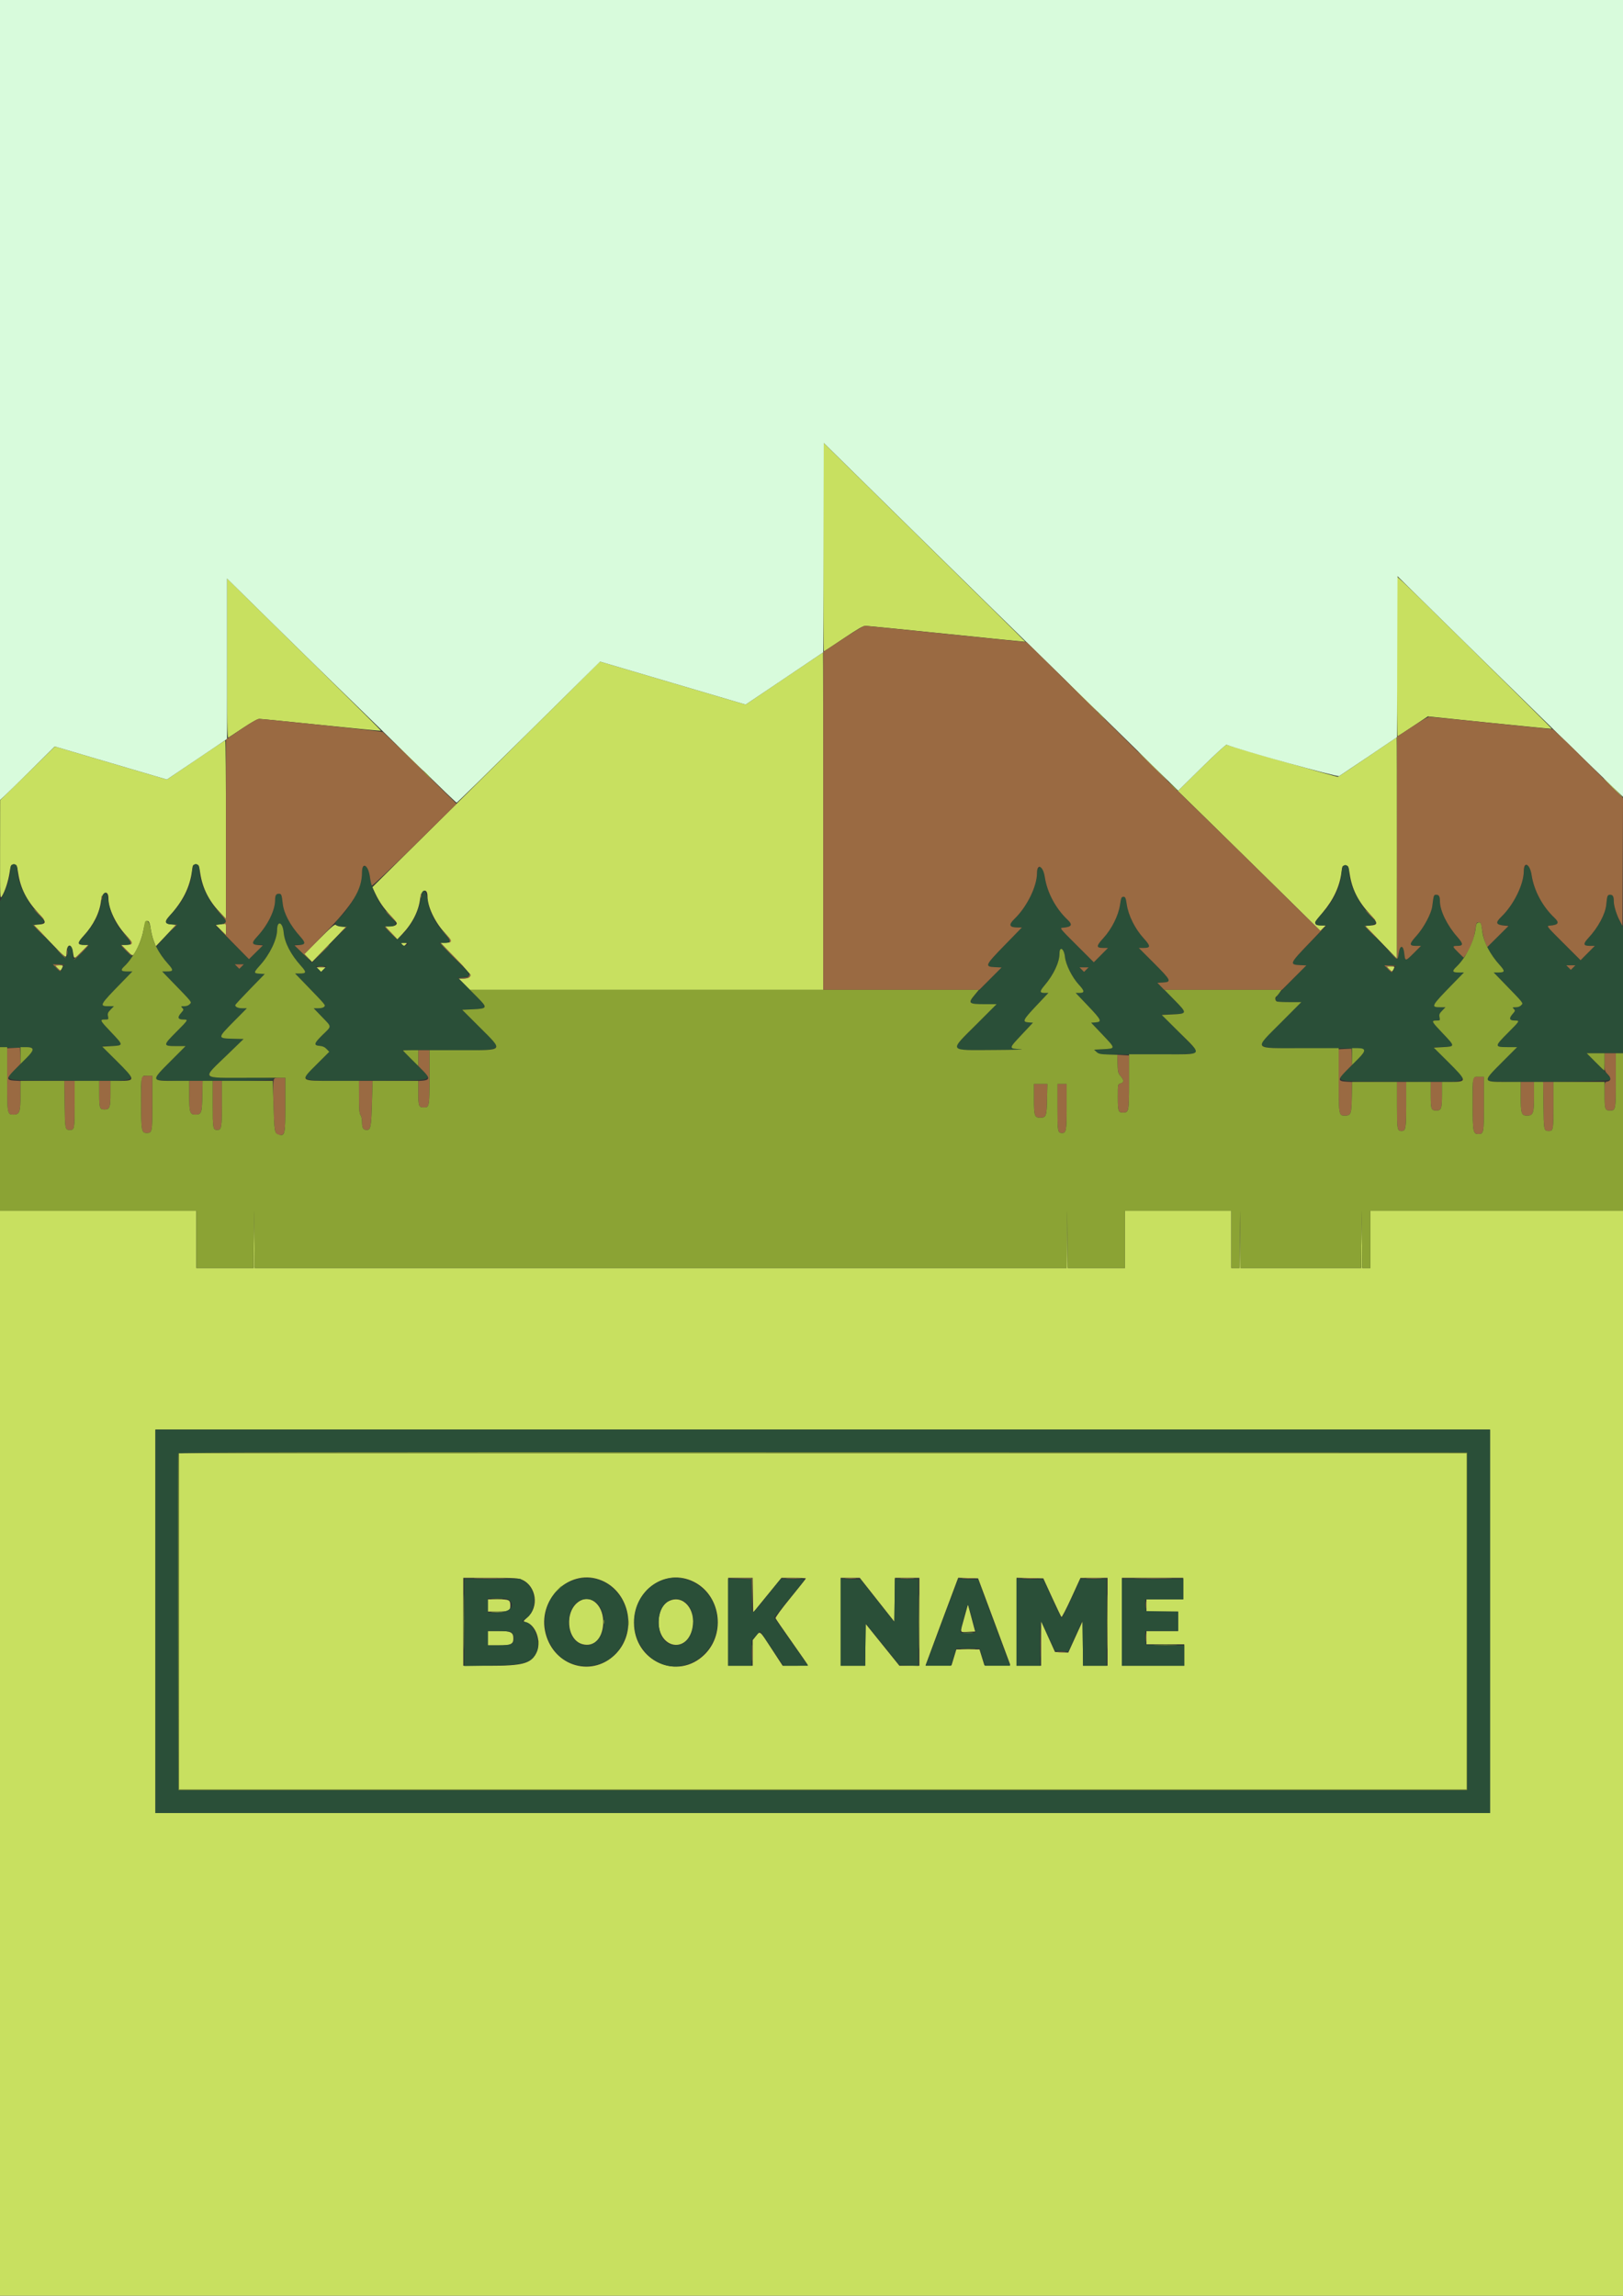 <svg id="svg" version="1.1" xmlns="http://www.w3.org/2000/svg" xmlns:xlink="http://www.w3.org/1999/xlink" width="400" height="565.848" viewBox="0, 0, 400,565.848"><rect x="0" y="0" width="400" height="565.848" fill="#333333" stroke="none"/><g id="svgg"><path id="path0" d="M202.899 134.822 C 202.899 148.975,202.964 160.555,203.043 160.555 C 203.123 160.555,205.290 159.137,207.858 157.404 C 211.422 155.000,212.716 154.255,213.322 154.261 C 213.758 154.266,222.791 155.161,233.396 156.251 C 244.001 157.341,252.697 158.217,252.720 158.196 C 252.757 158.164,240.482 146.060,211.058 117.116 L 202.899 109.090 202.899 134.822 M344.297 161.790 C 344.297 172.616,344.355 181.474,344.425 181.474 C 344.495 181.474,346.204 180.374,348.223 179.029 L 351.895 176.583 367.166 178.148 C 375.566 179.009,382.459 179.684,382.486 179.649 C 382.553 179.559,348.196 145.668,346.048 143.705 L 344.297 142.105 344.297 161.790 M55.955 162.293 C 55.955 177.997,56.019 181.970,56.270 181.821 C 56.443 181.719,58.085 180.635,59.918 179.412 C 62.118 177.945,63.489 177.190,63.950 177.191 C 64.335 177.192,71.220 177.872,79.249 178.703 C 87.279 179.533,93.884 180.176,93.928 180.132 C 93.973 180.088,88.311 174.445,81.348 167.593 C 74.385 160.742,65.823 152.310,62.321 148.857 L 55.955 142.578 55.955 162.293 M193.269 167.248 L 183.766 173.666 165.808 168.363 L 147.850 163.060 138.890 171.968 C 133.963 176.867,121.342 189.382,110.846 199.778 L 91.761 218.682 92.502 220.248 C 93.466 222.287,94.539 223.832,96.337 225.766 C 97.138 226.628,97.795 227.428,97.795 227.542 C 97.795 228.034,97.111 228.355,96.064 228.355 L 94.939 228.355 96.430 229.942 L 97.921 231.529 99.126 230.257 C 101.655 227.589,103.208 224.500,103.550 221.460 C 103.799 219.239,105.356 218.755,105.356 220.898 C 105.356 223.444,107.146 227.253,109.576 229.877 C 111.473 231.926,111.504 232.388,109.748 232.388 L 108.580 232.388 112.261 236.193 C 114.286 238.285,115.942 240.134,115.942 240.301 C 115.942 240.889,115.326 241.210,114.199 241.210 L 113.061 241.210 114.430 242.596 L 115.799 243.982 159.349 243.982 L 202.899 243.982 202.899 202.394 C 202.899 179.521,202.870 160.812,202.836 160.818 C 202.801 160.825,198.496 163.718,193.269 167.248 M266.541 171.645 C 268.755 173.863,270.624 175.677,270.694 175.677 C 270.763 175.677,269.007 173.863,266.793 171.645 C 264.578 169.427,262.709 167.612,262.640 167.612 C 262.570 167.612,264.326 169.427,266.541 171.645 M337.114 186.552 C 333.233 189.192,329.921 191.407,329.755 191.476 C 329.529 191.569,303.947 184.202,302.293 183.567 C 302.126 183.503,299.357 186.040,296.141 189.205 L 290.293 194.959 296.362 200.882 C 299.699 204.140,307.603 211.901,313.925 218.129 L 325.420 229.452 326.094 228.778 L 326.769 228.103 325.569 228.103 C 324.691 228.103,324.327 227.993,324.212 227.691 C 324.031 227.219,324.016 227.242,325.980 224.923 C 328.658 221.760,330.180 218.496,330.613 214.987 C 330.810 213.391,330.828 213.359,331.569 213.359 C 332.322 213.359,332.324 213.363,332.647 215.481 C 333.208 219.169,334.705 222.145,337.555 225.242 C 339.719 227.593,339.718 227.986,337.550 228.149 L 336.484 228.229 340.378 232.262 L 344.271 236.295 344.284 209.011 C 344.292 194.004,344.269 181.732,344.234 181.740 C 344.200 181.747,340.996 183.912,337.114 186.552 M48.227 187.328 L 41.129 192.140 27.332 188.072 L 13.535 184.004 6.787 190.615 L 0.039 197.227 0.021 209.452 C 0.002 221.529,0.008 221.667,0.477 220.897 C 1.255 219.622,2.029 217.240,2.359 215.108 C 2.664 213.129,2.676 213.106,3.413 213.106 C 4.153 213.106,4.159 213.119,4.480 215.229 C 5.042 218.917,6.538 221.893,9.389 224.990 C 11.552 227.340,11.552 227.733,9.387 227.897 L 8.324 227.977 12.123 231.947 C 16.203 236.211,16.381 236.343,16.387 235.098 C 16.397 232.605,17.626 232.315,17.987 234.720 C 18.256 236.511,18.196 236.516,20.164 234.531 L 21.788 232.892 20.598 232.892 C 19.032 232.892,19.021 232.391,20.551 230.730 C 23.058 228.008,24.575 224.959,24.911 221.964 C 25.160 219.743,26.717 219.259,26.717 221.402 C 26.717 223.948,28.507 227.757,30.937 230.381 C 32.842 232.439,32.868 232.892,31.081 232.892 L 29.885 232.892 31.261 234.285 C 32.534 235.574,32.663 235.645,32.982 235.231 C 33.863 234.086,35.050 231.098,35.361 229.238 C 35.829 226.446,36.799 226.206,37.120 228.802 C 37.227 229.672,37.557 231.031,37.853 231.823 L 38.392 233.262 40.886 230.620 L 43.381 227.977 42.171 227.851 C 40.581 227.685,40.478 227.158,41.765 225.760 C 45.064 222.174,46.820 218.653,47.325 214.609 C 47.508 213.150,47.535 213.106,48.267 213.106 C 49.020 213.106,49.023 213.112,49.345 215.229 C 49.901 218.882,51.451 221.994,54.119 224.810 L 55.686 226.465 55.694 204.474 C 55.699 192.379,55.618 182.490,55.514 182.499 C 55.410 182.508,52.130 184.681,48.227 187.328 M100.945 186.767 C 102.743 188.570,104.271 190.044,104.341 190.044 C 104.410 190.044,102.995 188.570,101.197 186.767 C 99.399 184.965,97.871 183.491,97.802 183.491 C 97.733 183.491,99.147 184.965,100.945 186.767 M284.058 188.910 C 286.064 190.920,287.763 192.565,287.832 192.565 C 287.901 192.565,286.317 190.920,284.310 188.910 C 282.304 186.900,280.605 185.255,280.536 185.255 C 280.467 185.255,282.051 186.900,284.058 188.910 M397.480 194.203 C 398.791 195.520,399.921 196.597,399.990 196.597 C 400.059 196.597,399.043 195.520,397.732 194.203 C 396.420 192.886,395.290 191.808,395.221 191.808 C 395.152 191.808,396.168 192.886,397.480 194.203 M54.367 227.828 L 53.157 227.977 54.430 229.228 L 55.703 230.479 55.703 229.039 C 55.703 228.247,55.674 227.617,55.640 227.639 C 55.605 227.661,55.032 227.746,54.367 227.828 M78.755 231.390 L 74.999 235.152 75.955 236.131 L 76.911 237.109 81.093 232.795 L 85.276 228.481 84.163 228.407 C 83.551 228.365,82.929 228.173,82.780 227.980 C 82.565 227.699,81.754 228.386,78.755 231.390 M99.127 232.820 C 99.535 233.228,99.583 233.228,99.991 232.820 C 100.399 232.412,100.375 232.388,99.559 232.388 C 98.743 232.388,98.719 232.412,99.127 232.820 M14.115 238.563 C 14.440 238.910,14.782 239.193,14.874 239.193 C 14.967 239.193,15.171 238.910,15.329 238.563 C 15.610 237.946,15.594 237.933,14.569 237.933 L 13.523 237.933 14.115 238.563 M342.281 238.815 C 342.607 239.162,342.948 239.445,343.041 239.445 C 343.133 239.445,343.338 239.162,343.495 238.815 C 343.777 238.198,343.761 238.185,342.736 238.185 L 341.689 238.185 342.281 238.815 M78.583 238.997 L 79.143 239.558 79.703 238.997 L 80.263 238.437 79.143 238.437 L 78.023 238.437 78.583 238.997 M0.000 432.136 L 0.000 565.848 200.000 565.848 L 400.000 565.848 400.000 432.136 L 400.000 298.425 368.872 298.425 L 337.744 298.425 337.744 305.482 L 337.744 312.539 336.740 312.539 L 335.736 312.539 335.665 305.419 L 335.594 298.299 335.535 305.419 L 335.476 312.539 320.609 312.539 L 305.742 312.539 305.671 305.419 L 305.600 298.299 305.541 305.419 L 305.482 312.539 304.474 312.539 L 303.466 312.539 303.466 305.482 L 303.466 298.425 290.359 298.425 L 277.253 298.425 277.253 305.482 L 277.253 312.539 270.199 312.539 L 263.146 312.539 263.075 305.419 L 263.004 298.299 262.945 305.419 L 262.886 312.539 162.827 312.539 L 62.768 312.539 62.697 305.419 L 62.626 298.299 62.567 305.419 L 62.508 312.539 55.451 312.539 L 48.393 312.539 48.393 305.482 L 48.393 298.425 24.197 298.425 L 0.000 298.425 0.000 432.136 M367.234 399.622 L 367.234 446.881 202.773 446.881 L 38.311 446.881 38.311 399.622 L 38.311 352.363 202.773 352.363 L 367.234 352.363 367.234 399.622 M44.108 399.622 L 44.108 441.084 202.773 441.084 L 361.437 441.084 361.437 399.622 L 361.437 358.160 202.773 358.160 L 44.108 358.160 44.108 399.622 M128.688 389.387 C 132.195 390.980,132.902 396.097,129.970 398.671 C 128.885 399.624,128.877 399.650,129.621 399.837 C 132.080 400.454,133.545 404.801,132.182 407.435 C 130.828 410.052,128.842 410.586,120.466 410.586 L 114.178 410.586 114.178 399.748 L 114.178 388.910 120.920 388.915 C 126.933 388.920,127.773 388.971,128.688 389.387 M147.628 389.318 C 154.914 391.784,157.292 401.649,151.987 407.404 C 146.308 413.564,136.636 410.932,134.476 402.638 C 132.347 394.466,139.985 386.731,147.628 389.318 M170.939 389.861 C 177.520 393.104,178.969 402.482,173.703 407.747 C 167.101 414.349,156.273 409.518,156.245 399.958 C 156.221 391.843,164.047 386.465,170.939 389.861 M185.564 393.175 L 185.633 397.439 189.112 393.175 L 192.591 388.910 195.603 388.910 C 197.259 388.910,198.614 388.975,198.614 389.055 C 198.614 389.134,196.903 391.296,194.812 393.859 C 192.550 396.631,191.065 398.662,191.146 398.872 C 191.220 399.066,193.045 401.722,195.200 404.773 C 197.355 407.824,199.118 410.380,199.118 410.453 C 199.118 410.526,197.719 410.586,196.010 410.586 L 192.901 410.586 190.189 406.427 C 187.128 401.734,187.373 401.934,186.306 403.262 L 185.507 404.255 185.507 407.421 L 185.507 410.586 182.483 410.586 L 179.458 410.586 179.458 399.748 L 179.458 388.910 182.477 388.910 L 185.495 388.910 185.564 393.175 M216.159 394.309 L 220.416 399.707 220.484 394.309 L 220.552 388.910 223.571 388.910 L 226.591 388.910 226.591 399.748 L 226.591 410.586 224.134 410.586 L 221.676 410.586 217.517 405.427 L 213.359 400.268 213.290 405.427 L 213.222 410.586 210.203 410.586 L 207.183 410.586 207.183 399.748 L 207.183 388.910 209.542 388.910 L 211.901 388.910 216.159 394.309 M244.908 399.370 C 247.028 405.054,248.829 409.906,248.912 410.153 C 249.052 410.570,248.835 410.596,245.837 410.531 L 242.611 410.460 242.009 408.507 L 241.407 406.553 238.549 406.553 L 235.691 406.553 235.102 408.507 L 234.513 410.460 231.308 410.531 C 229.545 410.569,228.103 410.559,228.103 410.507 C 228.103 410.426,235.152 391.497,235.891 389.594 L 236.163 388.892 238.609 388.964 L 241.055 389.036 244.908 399.370 M259.265 393.699 C 260.440 396.263,261.489 398.451,261.597 398.559 C 261.706 398.668,262.806 396.545,264.041 393.841 L 266.289 388.925 269.628 388.917 L 272.968 388.910 272.968 399.748 L 272.968 410.586 269.948 410.586 L 266.929 410.586 266.861 405.104 L 266.793 399.622 265.039 403.476 L 263.286 407.330 261.650 407.257 L 260.014 407.183 258.303 403.403 L 256.591 399.622 256.588 405.104 L 256.585 410.586 253.560 410.586 L 250.536 410.586 250.536 399.741 L 250.536 388.895 253.833 388.966 L 257.130 389.036 259.265 393.699 M291.619 391.556 L 291.619 394.203 287.083 394.203 L 282.546 394.203 282.546 395.715 L 282.546 397.227 286.452 397.227 L 290.359 397.227 290.359 399.622 L 290.359 402.016 286.452 402.016 L 282.546 402.016 282.546 403.655 L 282.546 405.293 287.209 405.293 L 291.871 405.293 291.871 407.940 L 291.871 410.586 284.184 410.586 L 276.497 410.586 276.497 399.748 L 276.497 388.910 284.058 388.910 L 291.619 388.910 291.619 391.556 M120.227 395.715 L 120.227 397.227 122.512 397.227 C 125.324 397.227,125.772 397.026,125.772 395.757 C 125.772 394.346,125.489 394.203,122.697 394.203 L 120.227 394.203 120.227 395.715 M142.785 394.672 C 139.055 396.976,139.565 404.163,143.537 405.260 C 146.290 406.020,148.416 403.979,148.653 400.350 C 148.943 395.910,145.763 392.833,142.785 394.672 M164.844 394.644 C 163.310 395.415,162.323 397.418,162.320 399.765 C 162.312 406.340,169.335 407.640,170.654 401.308 C 171.618 396.678,168.322 392.897,164.844 394.644 M237.633 398.801 C 236.554 402.703,236.442 402.310,238.599 402.217 L 240.334 402.142 239.445 398.803 L 238.556 395.465 237.633 398.801 M120.227 403.781 L 120.227 405.545 122.817 405.545 C 125.889 405.545,126.528 405.260,126.528 403.892 C 126.528 402.327,125.923 402.016,122.873 402.016 L 120.227 402.016 120.227 403.781 " stroke="none" fill="#c8e060" fill-rule="evenodd"></path><path id="path1" d="M2.823 213.283 C 2.657 213.449,2.520 214.049,2.520 214.616 C 2.520 216.141,1.875 218.421,0.879 220.416 L -0.002 222.180 -0.001 240.104 L 0.000 258.028 1.436 258.196 C 2.226 258.289,3.972 258.290,5.315 258.197 C 9.033 257.941,9.010 258.277,5.043 262.254 C 0.588 266.719,-0.666 266.275,16.639 266.358 C 35.346 266.448,34.113 266.930,28.824 261.598 L 25.120 257.865 27.474 257.792 C 30.506 257.698,30.506 257.695,27.363 254.391 C 24.587 251.475,24.502 251.292,25.908 251.292 C 26.754 251.292,26.775 251.268,26.619 250.488 C 26.484 249.810,26.585 249.554,27.267 248.850 L 28.076 248.015 26.923 248.015 C 24.347 248.015,24.432 247.856,30.112 242.029 L 32.631 239.445 31.312 239.445 C 29.847 239.445,29.617 239.108,30.526 238.287 C 30.818 238.023,31.402 237.373,31.822 236.843 L 32.587 235.879 31.109 234.385 L 29.631 232.892 30.829 232.892 C 32.501 232.892,32.594 232.418,31.210 230.933 C 28.431 227.953,27.059 225.148,26.588 221.487 C 26.340 219.555,25.339 219.725,25.108 221.739 C 24.740 224.954,23.208 228.040,20.625 230.772 C 19.069 232.417,19.118 232.892,20.843 232.892 L 22.042 232.892 20.162 234.785 C 18.108 236.852,17.949 236.850,17.913 234.750 C 17.881 232.855,16.638 232.596,16.631 234.482 C 16.623 236.681,16.444 236.587,12.144 232.132 L 8.134 227.977 9.171 227.845 C 11.162 227.590,11.296 227.136,9.806 225.697 C 6.755 222.751,4.302 217.765,4.289 214.480 C 4.285 213.587,3.927 212.980,3.403 212.980 C 3.250 212.980,2.989 213.117,2.823 213.283 M47.702 213.296 C 47.566 213.469,47.388 214.358,47.307 215.271 C 47.021 218.499,45.215 222.132,42.427 225.087 C 40.375 227.263,40.441 227.851,42.737 227.851 L 43.668 227.851 41.116 230.501 C 39.712 231.959,38.563 233.293,38.563 233.466 C 38.563 233.919,40.064 236.078,41.446 237.613 C 42.817 239.134,42.764 239.445,41.137 239.445 L 39.960 239.445 42.099 241.651 C 47.569 247.291,47.281 246.930,46.763 247.503 C 46.462 247.835,45.984 248.015,45.402 248.015 C 44.564 248.015,44.532 248.043,44.925 248.436 C 45.318 248.829,45.297 248.912,44.609 249.696 C 43.666 250.770,43.841 251.292,45.144 251.292 C 46.485 251.292,46.475 251.310,43.442 254.352 C 40.126 257.679,40.124 257.845,43.404 257.845 L 45.740 257.845 42.026 261.566 C 38.191 265.407,37.976 265.713,38.799 266.154 C 39.667 266.618,67.549 266.505,67.549 266.037 C 67.549 265.709,66.502 265.658,59.636 265.658 C 49.435 265.658,49.712 266.082,55.967 260.030 L 60.030 256.098 57.302 256.026 C 53.571 255.928,53.575 255.866,57.621 251.777 L 60.845 248.519 59.710 248.519 C 58.676 248.519,57.971 248.200,57.971 247.731 C 57.971 247.631,59.608 245.867,61.608 243.812 L 65.245 240.076 64.002 239.999 C 62.447 239.904,62.453 239.739,64.083 237.933 C 66.498 235.257,68.284 231.560,68.298 229.205 C 68.314 226.771,69.665 227.256,69.901 229.780 C 70.143 232.372,71.627 235.239,74.218 238.121 C 75.583 239.639,75.529 239.950,73.904 239.950 L 72.727 239.950 74.739 242.029 C 80.414 247.895,80.257 247.710,79.911 248.127 C 79.704 248.376,79.169 248.519,78.447 248.519 L 77.309 248.519 79.360 250.656 C 81.832 253.230,81.817 252.813,79.511 255.066 C 77.366 257.161,77.230 257.680,78.795 257.795 C 79.529 257.849,80.021 258.071,80.490 258.560 L 81.150 259.249 78.130 262.261 C 73.603 266.776,72.559 266.435,90.634 266.354 C 108.304 266.275,107.042 266.725,102.459 262.131 L 99.188 258.853 110.354 258.853 C 124.901 258.853,124.314 259.277,118.206 253.179 L 113.917 248.897 116.628 248.771 C 120.373 248.597,120.368 248.543,116.174 244.341 L 112.828 240.987 114.194 240.909 C 116.435 240.782,116.260 240.401,112.001 236.134 L 108.261 232.388 109.463 232.388 C 111.170 232.388,111.223 231.929,109.708 230.271 C 107.150 227.472,105.790 224.810,105.327 221.696 C 104.941 219.104,104.022 218.836,103.747 221.235 C 103.377 224.468,101.531 228.094,99.002 230.560 L 97.904 231.630 96.281 229.993 L 94.659 228.355 95.613 228.355 C 97.719 228.355,98.012 227.651,96.511 226.201 C 93.530 223.324,91.528 219.367,91.044 215.402 C 90.764 213.106,89.230 212.738,89.221 214.965 C 89.208 218.241,86.738 223.272,83.704 226.201 C 82.213 227.640,82.348 228.095,84.341 228.349 L 85.379 228.481 81.147 232.917 L 76.914 237.353 74.694 235.122 L 72.474 232.892 73.674 232.892 C 75.361 232.892,75.426 232.436,73.974 230.820 C 71.536 228.109,69.959 225.149,69.689 222.782 C 69.425 220.464,69.357 220.290,68.705 220.290 C 68.037 220.290,67.802 220.703,67.798 221.886 C 67.788 224.418,65.975 228.073,63.308 230.933 C 61.924 232.418,62.017 232.892,63.690 232.892 L 64.889 232.892 63.136 234.659 L 61.383 236.425 57.151 232.201 L 52.920 227.977 53.996 227.845 C 56.028 227.594,56.170 227.144,54.671 225.697 C 51.619 222.751,49.167 217.765,49.153 214.480 C 49.148 213.199,48.315 212.519,47.702 213.296 M331.004 213.548 C 330.868 213.721,330.690 214.610,330.609 215.523 C 330.322 218.751,328.516 222.384,325.729 225.340 C 323.677 227.514,323.743 228.103,326.036 228.103 L 326.964 228.103 322.763 232.418 C 317.862 237.450,317.723 237.760,320.312 237.883 L 321.910 237.958 318.107 241.850 C 313.173 246.898,313.169 247.007,317.908 247.007 L 320.714 247.007 315.745 251.999 C 308.795 258.980,307.969 258.316,323.690 258.386 C 338.584 258.452,337.655 258.050,333.209 262.506 C 328.755 266.971,327.500 266.527,344.805 266.610 C 363.513 266.700,362.279 267.182,356.990 261.850 L 353.287 258.117 355.640 258.044 C 358.673 257.950,358.673 257.947,355.529 254.643 C 352.754 251.727,352.668 251.544,354.075 251.544 C 354.920 251.544,354.942 251.520,354.786 250.740 C 354.650 250.062,354.751 249.806,355.434 249.102 L 356.243 248.267 355.090 248.267 C 352.513 248.267,352.598 248.108,358.279 242.281 L 360.798 239.698 359.479 239.698 C 358.013 239.698,357.783 239.360,358.692 238.539 C 358.984 238.275,359.568 237.625,359.988 237.095 L 360.752 236.132 359.456 234.819 C 357.895 233.239,357.880 233.144,359.176 233.144 C 360.693 233.144,360.683 232.642,359.129 230.883 C 356.653 228.080,354.883 224.449,354.883 222.174 C 354.883 220.960,354.653 220.542,353.986 220.542 C 353.359 220.542,353.345 220.580,352.988 223.385 C 352.758 225.188,350.869 228.713,349.073 230.692 C 347.253 232.698,347.242 233.144,349.013 233.144 L 350.216 233.144 348.400 234.960 C 346.358 237.002,346.310 237.003,346.092 234.981 C 345.869 232.897,345.032 232.842,344.737 234.892 C 344.629 235.646,344.485 236.318,344.416 236.386 C 344.348 236.454,342.495 234.647,340.297 232.369 L 336.301 228.229 337.337 228.097 C 339.328 227.842,339.463 227.388,337.973 225.949 C 334.921 223.003,332.469 218.017,332.455 214.732 C 332.450 213.451,331.616 212.771,331.004 213.548 M375.854 213.535 C 375.687 213.701,375.550 214.240,375.548 214.732 C 375.534 217.989,373.055 223.028,370.030 225.949 C 368.447 227.478,368.683 228.103,370.842 228.103 L 371.888 228.103 369.175 230.825 L 366.462 233.546 367.438 235.047 C 367.975 235.872,368.951 237.140,369.607 237.865 C 370.983 239.386,370.932 239.698,369.304 239.698 L 368.126 239.698 370.265 241.903 C 375.735 247.543,375.447 247.182,374.929 247.755 C 374.628 248.087,374.150 248.267,373.568 248.267 C 372.730 248.267,372.699 248.295,373.092 248.688 C 373.484 249.081,373.464 249.164,372.775 249.948 C 371.832 251.022,372.007 251.544,373.310 251.544 C 374.652 251.544,374.641 251.562,371.609 254.604 C 368.292 257.931,368.290 258.097,371.571 258.097 L 373.907 258.097 370.192 261.818 C 366.354 265.662,366.142 265.965,366.969 266.408 C 367.929 266.922,396.487 266.628,396.820 266.101 C 397.056 265.727,396.649 265.213,394.078 262.636 L 391.060 259.609 395.530 259.609 L 400.000 259.609 400.000 244.008 L 400.000 228.407 399.368 227.310 C 398.580 225.942,397.732 223.280,397.732 222.174 C 397.732 220.957,397.501 220.542,396.827 220.542 C 396.172 220.542,396.091 220.750,395.865 223.033 C 395.640 225.308,393.842 228.646,391.475 231.185 C 390.090 232.670,390.183 233.144,391.857 233.144 L 393.055 233.144 391.302 234.911 L 389.549 236.677 385.317 232.453 C 381.124 228.269,381.092 228.229,381.909 228.161 C 384.112 227.980,384.423 227.461,383.086 226.197 C 380.142 223.411,377.806 218.974,377.421 215.433 C 377.197 213.375,376.662 212.727,375.854 213.535 M255.879 214.039 C 255.713 214.205,255.575 214.744,255.573 215.236 C 255.559 218.493,253.081 223.532,250.055 226.453 C 248.480 227.974,248.710 228.607,250.837 228.607 L 251.854 228.607 247.652 232.922 C 242.752 237.954,242.612 238.264,245.202 238.387 L 246.800 238.463 242.997 242.354 C 238.062 247.403,238.058 247.511,242.797 247.511 L 245.604 247.511 240.634 252.503 C 237.901 255.249,235.665 257.582,235.665 257.687 C 235.665 258.862,235.617 258.856,245.062 258.805 C 249.944 258.778,252.861 258.693,251.544 258.616 C 248.534 258.439,248.527 258.523,251.863 254.969 L 254.577 252.077 253.501 252.000 C 251.871 251.882,252.084 251.423,255.406 247.899 L 258.386 244.739 257.500 244.739 C 256.191 244.739,256.175 244.374,257.421 242.908 C 259.680 240.249,261.122 237.177,261.122 235.023 C 261.122 233.094,262.248 233.790,262.461 235.851 C 262.658 237.768,264.242 240.930,265.900 242.716 C 267.334 244.262,267.363 244.739,266.023 244.739 L 265.112 244.739 268.165 247.947 C 271.473 251.422,271.678 251.878,269.996 252.000 L 268.920 252.078 271.704 255.011 C 274.986 258.466,274.984 258.439,271.980 258.601 L 269.647 258.727 270.293 259.332 L 270.939 259.938 282.718 259.892 C 294.562 259.847,294.879 259.823,294.892 258.996 C 294.894 258.866,292.948 256.800,290.567 254.405 L 286.237 250.049 288.988 249.977 C 292.759 249.879,292.755 249.831,288.580 245.615 L 285.245 242.247 286.602 242.169 C 288.835 242.042,288.657 241.657,284.401 237.394 L 280.662 233.648 281.864 233.648 C 283.634 233.648,283.623 233.202,281.801 231.196 C 279.745 228.933,278.112 225.662,277.710 222.999 C 277.447 221.263,277.354 221.046,276.875 221.046 C 276.395 221.046,276.302 221.263,276.040 222.999 C 275.633 225.691,274.000 228.967,271.950 231.204 C 270.123 233.197,270.111 233.648,271.882 233.648 L 273.080 233.648 271.328 235.415 L 269.575 237.181 265.342 232.957 C 261.150 228.774,261.117 228.733,261.935 228.665 C 264.137 228.484,264.448 227.965,263.112 226.701 C 260.167 223.915,257.831 219.478,257.446 215.937 C 257.222 213.879,256.687 213.231,255.879 214.039 M100.567 232.475 C 100.567 233.058,99.597 233.352,99.183 232.894 C 98.732 232.396,98.739 232.388,99.646 232.388 C 100.153 232.388,100.567 232.427,100.567 232.475 M15.450 238.563 C 15.219 239.049,14.959 239.445,14.874 239.445 C 14.788 239.445,14.333 239.049,13.863 238.563 L 13.008 237.681 14.439 237.681 L 15.871 237.681 15.450 238.563 M59.539 238.241 L 58.979 238.801 58.419 238.241 L 57.859 237.681 58.979 237.681 L 60.099 237.681 59.539 238.241 M343.617 238.815 C 343.385 239.301,343.126 239.698,343.040 239.698 C 342.954 239.698,342.499 239.301,342.029 238.815 L 341.174 237.933 342.606 237.933 L 344.037 237.933 343.617 238.815 M387.706 238.493 L 387.146 239.053 386.585 238.493 L 386.025 237.933 387.146 237.933 L 388.266 237.933 387.706 238.493 M79.830 238.873 L 79.143 239.560 78.456 238.873 L 77.768 238.185 79.143 238.185 L 80.518 238.185 79.830 238.873 M267.731 238.997 L 267.171 239.558 266.611 238.997 L 266.051 238.437 267.171 238.437 L 268.291 238.437 267.731 238.997 M38.311 399.622 L 38.311 446.881 202.773 446.881 L 367.234 446.881 367.234 399.622 L 367.234 352.363 202.773 352.363 L 38.311 352.363 38.311 399.622 M361.563 399.622 L 361.563 441.210 202.773 441.210 L 43.982 441.210 43.918 399.874 C 43.882 377.139,43.907 358.396,43.973 358.223 C 44.069 357.971,75.972 357.920,202.828 357.971 L 361.563 358.034 361.563 399.622 M141.961 389.301 C 134.292 391.365,131.697 401.343,137.230 407.496 C 141.444 412.184,149.286 411.554,152.809 406.245 C 158.356 397.889,151.256 386.798,141.961 389.301 M164.271 389.167 C 156.264 391.191,153.593 401.788,159.581 407.776 C 167.379 415.575,179.826 406.739,176.155 396.009 C 174.453 391.031,169.097 387.948,164.271 389.167 M114.430 399.896 L 114.430 410.629 121.046 410.533 C 129.309 410.412,131.245 409.801,132.310 406.978 C 133.331 404.268,131.348 399.748,129.137 399.748 C 128.579 399.748,128.765 399.402,129.612 398.866 C 132.458 397.064,132.298 391.765,129.341 389.889 L 128.194 389.162 121.312 389.162 L 114.430 389.162 114.430 399.896 M179.458 399.874 L 179.458 410.586 182.357 410.586 L 185.255 410.586 185.255 407.430 L 185.255 404.274 186.301 403.139 L 187.346 402.005 190.210 406.295 L 193.073 410.586 196.108 410.586 L 199.142 410.586 198.322 409.389 C 197.871 408.730,195.990 406.053,194.143 403.439 L 190.783 398.687 194.257 394.413 C 196.168 392.062,197.887 389.919,198.077 389.650 C 198.414 389.175,198.342 389.162,195.431 389.166 L 192.439 389.170 189.288 393.090 C 184.818 398.652,185.255 398.609,185.255 393.486 L 185.255 389.162 182.357 389.162 L 179.458 389.162 179.458 399.874 M207.183 399.865 L 207.183 410.586 210.203 410.586 L 213.222 410.586 213.290 405.359 L 213.359 400.132 217.534 405.296 L 221.710 410.460 224.024 410.532 L 226.339 410.605 226.339 399.883 L 226.339 389.162 223.445 389.162 L 220.552 389.162 220.484 394.507 L 220.416 399.853 216.247 394.570 L 212.077 389.288 209.630 389.216 L 207.183 389.144 207.183 399.865 M235.895 389.846 C 235.747 390.232,234.229 394.291,232.521 398.866 C 230.812 403.440,229.125 407.949,228.770 408.885 L 228.126 410.586 231.250 410.586 L 234.374 410.586 235.028 408.444 L 235.681 406.301 238.563 406.301 L 241.446 406.301 242.099 408.444 L 242.753 410.586 245.855 410.586 L 248.957 410.586 245.000 399.937 L 241.044 389.288 238.603 389.216 L 236.163 389.144 235.895 389.846 M250.536 399.867 L 250.536 410.586 253.434 410.586 L 256.333 410.586 256.333 404.991 C 256.333 401.469,256.421 399.484,256.571 399.635 C 256.703 399.766,257.533 401.462,258.416 403.403 L 260.023 406.931 261.654 407.005 L 263.286 407.078 265.039 403.224 L 266.793 399.370 266.861 404.978 L 266.928 410.586 269.822 410.586 L 272.716 410.586 272.716 399.874 L 272.716 389.162 269.502 389.169 L 266.289 389.177 264.041 394.093 C 262.806 396.797,261.706 398.920,261.597 398.811 C 261.489 398.703,260.440 396.515,259.265 393.951 L 257.130 389.288 253.833 389.218 L 250.536 389.147 250.536 399.867 M276.497 399.874 L 276.497 410.586 284.184 410.586 L 291.871 410.586 291.871 408.071 L 291.871 405.556 287.146 405.488 L 282.420 405.419 282.345 403.718 L 282.271 402.016 286.315 402.016 L 290.359 402.016 290.359 399.628 L 290.359 397.240 286.389 397.171 L 282.420 397.101 282.344 395.652 L 282.268 394.203 286.944 394.203 L 291.619 394.203 291.619 391.682 L 291.619 389.162 284.058 389.162 L 276.497 389.162 276.497 399.874 M125.167 394.144 C 127.310 395.575,125.791 397.480,122.507 397.480 L 120.227 397.480 120.227 395.715 L 120.227 393.951 122.558 393.955 C 123.841 393.957,125.015 394.042,125.167 394.144 M146.573 394.711 C 148.127 395.672,149.118 398.287,148.815 400.630 C 147.844 408.142,139.519 406.610,140.225 399.049 C 140.590 395.146,143.765 392.976,146.573 394.711 M168.367 394.581 C 172.216 396.571,171.475 404.634,167.368 405.455 C 164.417 406.045,162.330 403.733,162.330 399.874 C 162.330 395.531,165.251 392.969,168.367 394.581 M239.588 398.904 C 240.063 400.685,240.452 402.227,240.453 402.331 C 240.453 402.435,239.603 402.520,238.563 402.520 C 237.161 402.520,236.673 402.434,236.673 402.186 C 236.673 401.915,237.754 397.838,238.344 395.885 C 238.558 395.179,238.659 395.425,239.588 398.904 M125.923 402.209 C 126.433 402.549,126.825 403.569,126.675 404.165 C 126.369 405.383,125.935 405.545,122.981 405.545 L 120.227 405.545 120.227 403.781 L 120.227 402.016 122.936 402.020 C 124.427 402.022,125.771 402.107,125.923 402.209 " stroke="none" fill="#2a4f38" fill-rule="evenodd"></path><path id="path2" d="M0.000 98.602 L 0.000 197.204 1.071 196.212 C 1.660 195.667,4.696 192.694,7.818 189.606 L 13.493 183.991 27.309 188.065 L 41.125 192.138 48.540 187.142 L 55.955 182.146 55.955 162.372 L 55.955 142.598 67.567 154.034 C 73.953 160.323,82.658 168.850,86.911 172.982 C 91.164 177.114,98.629 184.402,103.500 189.176 C 108.370 193.951,112.440 197.858,112.543 197.858 C 112.646 197.858,120.642 190.031,130.312 180.465 L 147.893 163.073 165.829 168.370 L 183.765 173.666 193.331 167.224 L 202.896 160.781 202.960 134.984 L 203.025 109.187 225.607 131.405 C 238.028 143.625,253.623 158.920,260.264 165.393 C 266.905 171.867,276.395 181.153,281.353 186.029 L 290.368 194.895 296.179 189.173 C 299.374 186.026,302.126 183.503,302.293 183.567 C 305.934 184.965,329.611 191.563,330.040 191.300 C 330.327 191.125,333.651 188.894,337.428 186.344 L 344.294 181.706 344.359 161.867 L 344.423 142.029 362.363 159.672 C 380.356 177.369,391.154 187.921,396.912 193.438 L 400.000 196.396 400.000 98.198 L 400.000 0.000 200.000 0.000 L 0.000 0.000 0.000 98.602 " stroke="none" fill="#d8fbdc" fill-rule="evenodd"></path><path id="path3" d="M207.757 157.468 L 202.911 160.681 202.905 202.331 L 202.899 243.982 222.122 243.982 L 241.344 243.982 244.095 241.223 L 246.846 238.464 245.225 238.388 C 242.609 238.264,242.743 237.963,247.652 232.922 L 251.854 228.607 250.837 228.607 C 248.710 228.607,248.480 227.974,250.055 226.453 C 253.089 223.524,255.559 218.493,255.573 215.217 C 255.583 212.690,257.086 213.421,257.494 216.153 C 258.065 219.963,260.171 223.919,263.112 226.701 C 264.448 227.965,264.137 228.484,261.935 228.665 C 261.117 228.733,261.150 228.774,265.342 232.957 L 269.575 237.181 271.328 235.415 L 273.080 233.648 271.882 233.648 C 270.111 233.648,270.123 233.197,271.950 231.204 C 274.000 228.967,275.633 225.691,276.040 222.999 C 276.302 221.263,276.395 221.046,276.875 221.046 C 277.354 221.046,277.447 221.263,277.710 222.999 C 278.112 225.662,279.745 228.933,281.801 231.196 C 283.623 233.202,283.634 233.648,281.864 233.648 L 280.662 233.648 284.401 237.394 C 288.657 241.657,288.834 242.042,286.604 242.169 L 285.247 242.247 286.088 243.115 L 286.929 243.982 301.440 243.982 L 315.950 243.982 318.953 240.971 L 321.957 237.960 320.336 237.883 C 317.722 237.760,317.852 237.466,322.788 232.355 C 325.113 229.947,326.654 228.307,326.213 228.710 L 325.410 229.442 313.923 218.124 C 307.605 211.899,299.520 203.977,295.957 200.520 C 292.393 197.064,281.294 186.147,271.292 176.261 C 261.290 166.375,253.067 158.286,253.018 158.286 C 252.970 158.286,244.083 157.379,233.270 156.270 C 222.457 155.162,213.384 154.255,213.106 154.255 C 212.829 154.255,210.422 155.701,207.757 157.468 M348.021 179.144 L 344.309 181.601 344.303 208.937 L 344.297 236.274 343.100 235.154 L 341.903 234.034 343.091 235.278 C 344.462 236.714,344.476 236.711,344.737 234.892 C 345.032 232.842,345.869 232.897,346.092 234.981 C 346.310 237.003,346.358 237.002,348.400 234.960 L 350.216 233.144 349.013 233.144 C 347.242 233.144,347.253 232.698,349.073 230.692 C 350.869 228.713,352.758 225.188,352.988 223.385 C 353.345 220.580,353.359 220.542,353.986 220.542 C 354.653 220.542,354.883 220.960,354.883 222.174 C 354.883 224.449,356.653 228.080,359.129 230.883 C 360.683 232.642,360.693 233.144,359.176 233.144 C 357.875 233.144,357.896 233.282,359.433 234.792 L 360.705 236.043 361.200 235.413 C 362.174 234.174,363.194 231.680,363.479 229.844 C 363.865 227.351,363.867 227.347,364.449 227.347 C 364.983 227.347,364.980 227.340,365.426 229.994 C 365.566 230.825,365.868 231.949,366.099 232.490 L 366.517 233.474 369.152 230.852 L 371.786 228.229 370.959 228.161 C 368.650 227.971,368.444 227.480,370.030 225.949 C 373.064 223.020,375.534 217.989,375.548 214.713 C 375.558 212.186,377.060 212.917,377.469 215.648 C 378.040 219.459,380.146 223.415,383.086 226.197 C 384.423 227.461,384.112 227.980,381.909 228.161 C 381.092 228.229,381.124 228.269,385.317 232.453 L 389.549 236.677 391.302 234.911 L 393.055 233.144 391.857 233.144 C 390.183 233.144,390.090 232.670,391.475 231.185 C 393.842 228.646,395.640 225.308,395.865 223.033 C 396.091 220.750,396.172 220.542,396.827 220.542 C 397.499 220.542,397.732 220.958,397.732 222.155 C 397.732 223.258,398.400 225.436,399.209 226.969 L 399.874 228.229 399.939 212.480 L 400.004 196.731 393.512 190.220 C 389.941 186.639,386.055 182.823,384.877 181.740 L 382.735 179.771 367.726 178.228 C 359.472 177.380,352.496 176.686,352.225 176.687 C 351.954 176.687,350.063 177.793,348.021 179.144 M59.420 179.742 L 55.703 182.268 55.703 204.357 L 55.703 226.446 54.379 225.195 L 53.056 223.945 54.379 225.339 C 55.811 226.848,55.937 227.171,55.261 227.606 C 54.841 227.876,54.841 227.883,55.261 227.752 C 55.646 227.633,55.703 227.799,55.703 229.048 L 55.703 230.481 54.253 229.106 C 53.456 228.350,54.730 229.686,57.084 232.074 L 61.365 236.417 63.080 234.718 L 64.795 233.018 63.638 232.941 C 62.036 232.834,61.961 232.378,63.308 230.933 C 65.975 228.073,67.788 224.418,67.798 221.886 C 67.802 220.703,68.037 220.290,68.705 220.290 C 69.357 220.290,69.425 220.464,69.689 222.782 C 69.959 225.149,71.536 228.109,73.974 230.820 C 75.389 232.394,75.338 232.833,73.730 232.941 L 72.574 233.018 74.911 235.287 C 76.196 236.534,76.748 237.022,76.139 236.370 L 75.030 235.185 79.778 230.321 C 87.008 222.916,89.203 219.345,89.221 214.965 C 89.232 212.378,90.741 213.180,91.141 215.987 C 91.305 217.131,91.536 218.162,91.655 218.278 C 91.774 218.394,96.522 213.910,102.205 208.314 L 112.539 198.138 103.624 189.365 C 98.721 184.540,94.524 180.508,94.299 180.406 C 93.889 180.220,64.863 177.178,63.733 177.203 C 63.406 177.210,61.465 178.352,59.420 179.742 M103.650 220.794 C 103.650 221.279,103.702 221.478,103.765 221.235 C 103.829 220.992,103.829 220.595,103.765 220.353 C 103.702 220.110,103.650 220.309,103.650 220.794 M25.011 221.298 C 25.011 221.783,25.063 221.982,25.126 221.739 C 25.190 221.497,25.190 221.100,25.126 220.857 C 25.063 220.614,25.011 220.813,25.011 221.298 M9.452 225.331 C 10.135 226.024,10.750 226.591,10.819 226.591 C 10.888 226.591,10.387 226.024,9.704 225.331 C 9.021 224.638,8.406 224.071,8.337 224.071 C 8.267 224.071,8.769 224.638,9.452 225.331 M337.618 225.583 C 338.301 226.276,338.916 226.843,338.985 226.843 C 339.055 226.843,338.553 226.276,337.870 225.583 C 337.187 224.890,336.572 224.323,336.503 224.323 C 336.434 224.323,336.935 224.890,337.618 225.583 M96.156 225.835 C 96.839 226.528,97.454 227.095,97.524 227.095 C 97.593 227.095,97.091 226.528,96.408 225.835 C 95.726 225.142,95.110 224.575,95.041 224.575 C 94.972 224.575,95.474 225.142,96.156 225.835 M9.452 229.364 C 10.275 230.195,11.005 230.876,11.074 230.876 C 11.144 230.876,10.527 230.195,9.704 229.364 C 8.881 228.532,8.151 227.851,8.081 227.851 C 8.012 227.851,8.629 228.532,9.452 229.364 M42.583 228.796 L 41.714 229.742 42.659 228.873 C 43.539 228.065,43.720 227.851,43.528 227.851 C 43.486 227.851,43.060 228.277,42.583 228.796 M337.618 229.616 C 338.441 230.447,339.171 231.128,339.241 231.128 C 339.310 231.128,338.693 230.447,337.870 229.616 C 337.047 228.784,336.317 228.103,336.248 228.103 C 336.178 228.103,336.795 228.784,337.618 229.616 M84.422 229.301 L 83.554 230.246 84.499 229.377 C 85.379 228.569,85.560 228.355,85.368 228.355 C 85.326 228.355,84.900 228.781,84.422 229.301 M96.156 229.868 C 96.979 230.699,97.709 231.380,97.779 231.380 C 97.848 231.380,97.231 230.699,96.408 229.868 C 95.585 229.036,94.855 228.355,94.786 228.355 C 94.716 228.355,95.333 229.036,96.156 229.868 M109.864 230.416 C 110.600 231.201,110.917 231.732,110.812 232.004 C 110.720 232.244,110.759 232.350,110.904 232.260 C 111.386 231.963,111.142 231.474,109.956 230.361 L 108.759 229.238 109.864 230.416 M31.225 230.920 C 31.961 231.705,32.278 232.236,32.173 232.509 C 32.081 232.748,32.120 232.854,32.265 232.764 C 32.747 232.467,32.503 231.978,31.317 230.865 L 30.120 229.742 31.225 230.920 M111.279 235.413 C 112.938 237.076,114.353 238.437,114.422 238.437 C 114.491 238.437,113.190 237.076,111.531 235.413 C 109.872 233.749,108.458 232.388,108.388 232.388 C 108.319 232.388,109.620 233.749,111.279 235.413 M19.968 234.696 C 18.960 235.684,18.172 236.529,18.218 236.575 C 18.263 236.621,19.142 235.811,20.171 234.775 C 21.200 233.740,21.988 232.894,21.922 232.896 C 21.856 232.899,20.977 233.709,19.968 234.696 M31.002 234.279 C 31.755 235.041,32.428 235.665,32.497 235.665 C 32.566 235.665,32.007 235.041,31.254 234.279 C 30.501 233.516,29.828 232.892,29.759 232.892 C 29.690 232.892,30.249 233.516,31.002 234.279 M79.011 234.972 L 77.001 237.051 79.080 235.041 C 81.011 233.173,81.274 232.892,81.090 232.892 C 81.053 232.892,80.117 233.828,79.011 234.972 M14.925 235.035 C 15.579 235.715,16.152 236.219,16.199 236.157 C 16.245 236.094,15.711 235.538,15.010 234.921 L 13.737 233.800 14.925 235.035 M16.447 234.783 C 16.449 235.337,16.501 235.534,16.561 235.221 C 16.622 234.907,16.619 234.454,16.556 234.213 C 16.493 233.972,16.444 234.228,16.447 234.783 M13.863 238.563 C 14.333 239.049,14.818 239.445,14.940 239.445 C 15.062 239.445,14.789 239.134,14.335 238.752 L 13.508 238.059 14.756 237.910 L 16.005 237.760 14.506 237.721 L 13.008 237.681 13.863 238.563 M58.419 238.241 L 58.979 238.801 59.539 238.241 L 60.099 237.681 58.979 237.681 L 57.859 237.681 58.419 238.241 M342.029 238.815 C 342.499 239.301,342.984 239.698,343.106 239.698 C 343.228 239.698,342.956 239.386,342.501 239.004 L 341.674 238.311 342.923 238.162 L 344.171 238.012 342.673 237.973 L 341.174 237.933 342.029 238.815 M386.585 238.493 L 387.146 239.053 387.706 238.493 L 388.266 237.933 387.146 237.933 L 386.025 237.933 386.585 238.493 M78.450 238.366 C 78.831 238.424,79.455 238.424,79.836 238.366 C 80.217 238.308,79.905 238.261,79.143 238.261 C 78.381 238.261,78.069 238.308,78.450 238.366 M266.611 238.997 L 267.171 239.558 267.731 238.997 L 268.291 238.437 267.171 238.437 L 266.051 238.437 266.611 238.997 M115.635 240.383 C 115.516 240.841,115.275 240.945,114.142 241.023 L 112.791 241.117 114.084 241.163 C 115.404 241.211,116.105 240.818,115.884 240.154 C 115.825 239.978,115.715 240.080,115.635 240.383 M3.340 258.298 L 1.764 258.373 1.764 266.136 C 1.764 274.693,1.772 274.732,3.359 274.732 C 4.816 274.732,5.041 274.109,5.041 270.082 L 5.041 266.440 3.594 266.364 C 1.553 266.258,1.539 265.776,3.515 263.782 L 5.063 262.220 4.989 260.222 L 4.915 258.223 3.340 258.298 M331.506 258.550 L 329.931 258.625 329.931 266.388 C 329.931 274.909,329.944 274.984,331.478 274.984 C 332.935 274.984,333.074 274.614,333.162 270.481 L 333.243 266.693 331.778 266.617 C 329.718 266.510,329.700 266.033,331.681 264.034 L 333.229 262.472 333.155 260.474 L 333.081 258.475 331.506 258.550 M103.088 260.799 L 103.088 262.744 104.407 264.080 C 105.963 265.656,105.894 266.236,104.133 266.366 L 103.088 266.444 103.088 269.403 C 103.088 272.672,103.206 272.968,104.515 272.968 C 105.802 272.968,105.860 272.643,105.860 265.423 L 105.860 258.853 104.474 258.853 L 103.088 258.853 103.088 260.799 M395.463 261.803 C 395.463 263.933,395.487 264.020,396.276 264.835 C 397.171 265.758,397.063 266.464,396.005 266.621 C 395.483 266.699,395.463 266.821,395.463 269.910 C 395.463 273.446,395.567 273.724,396.891 273.724 C 398.178 273.724,398.236 273.399,398.236 266.179 L 398.236 259.609 396.849 259.609 L 395.463 259.609 395.463 261.803 M275.445 262.244 C 275.520 264.316,275.587 264.570,276.256 265.332 C 277.068 266.257,277.013 266.843,276.091 267.074 C 275.495 267.224,275.488 267.262,275.488 270.424 C 275.488 273.869,275.608 274.228,276.760 274.228 C 278.203 274.228,278.261 273.938,278.261 266.732 L 278.261 260.158 276.812 260.073 L 275.362 259.987 275.445 262.244 M34.951 265.322 C 34.858 265.415,34.783 268.339,34.783 271.820 C 34.783 278.693,34.890 279.269,36.165 279.269 C 37.512 279.269,37.555 279.037,37.555 271.816 L 37.555 265.154 36.337 265.154 C 35.667 265.154,35.043 265.230,34.951 265.322 M363.117 265.574 C 363.025 265.667,362.949 268.591,362.949 272.072 C 362.949 278.945,363.056 279.521,364.332 279.521 C 365.678 279.521,365.721 279.289,365.721 272.068 L 365.721 265.406 364.503 265.406 C 363.833 265.406,363.209 265.482,363.117 265.574 M67.415 266.452 C 67.319 266.889,67.323 269.852,67.425 273.036 C 67.623 279.224,67.753 279.773,69.022 279.773 C 70.241 279.773,70.321 279.306,70.321 272.255 L 70.321 265.658 68.955 265.658 C 67.628 265.658,67.584 265.681,67.415 266.452 M15.929 272.221 C 16.010 278.412,16.029 278.500,17.278 278.509 C 18.340 278.517,18.399 278.183,18.399 272.161 L 18.399 266.415 17.126 266.415 L 15.853 266.415 15.929 272.221 M24.449 269.641 C 24.449 273.126,24.565 273.472,25.741 273.472 C 27.041 273.472,27.221 272.994,27.221 269.547 L 27.221 266.415 25.835 266.415 L 24.449 266.415 24.449 269.641 M46.629 270.156 C 46.629 274.247,46.793 274.732,48.176 274.732 C 49.634 274.732,49.772 274.363,49.861 270.216 L 49.942 266.415 48.285 266.415 L 46.629 266.415 46.629 270.156 M52.426 272.161 C 52.426 278.234,52.478 278.513,53.602 278.513 C 54.580 278.513,54.694 277.826,54.694 271.976 L 54.694 266.415 53.560 266.415 L 52.426 266.415 52.426 272.161 M88.477 270.384 C 88.483 273.475,88.567 274.462,88.855 274.843 C 89.068 275.125,89.225 275.878,89.225 276.620 C 89.225 278.028,89.526 278.513,90.401 278.513 C 91.350 278.513,91.496 277.756,91.664 271.967 L 91.826 266.415 90.147 266.415 L 88.469 266.415 88.477 270.384 M344.297 272.413 C 344.297 278.486,344.349 278.765,345.473 278.765 C 346.451 278.765,346.566 278.078,346.566 272.228 L 346.566 266.667 345.432 266.667 L 344.297 266.667 344.297 272.413 M352.615 269.893 C 352.615 273.447,352.718 273.724,354.043 273.724 C 355.215 273.724,355.388 273.210,355.388 269.708 L 355.388 266.667 354.001 266.667 L 352.615 266.667 352.615 269.893 M374.795 270.408 C 374.795 274.526,374.955 274.984,376.390 274.984 C 377.848 274.984,378.072 274.362,378.072 270.321 L 378.072 266.667 376.434 266.667 L 374.795 266.667 374.795 270.408 M380.390 272.473 C 380.471 278.664,380.490 278.752,381.739 278.761 C 382.802 278.769,382.861 278.435,382.861 272.413 L 382.861 266.667 381.587 266.667 L 380.314 266.667 380.390 272.473 M254.820 270.912 C 254.820 275.003,254.984 275.488,256.367 275.488 C 257.826 275.488,257.964 275.119,258.052 270.972 L 258.133 267.171 256.477 267.171 L 254.820 267.171 254.820 270.912 M260.618 272.917 C 260.618 278.990,260.669 279.269,261.793 279.269 C 262.771 279.269,262.886 278.582,262.886 272.732 L 262.886 267.171 261.752 267.171 L 260.618 267.171 260.618 272.917 M117.517 389.098 C 119.285 389.142,122.177 389.142,123.945 389.098 C 125.712 389.055,124.266 389.019,120.731 389.019 C 117.196 389.019,115.750 389.055,117.517 389.098 M182.540 389.095 L 185.243 389.178 185.321 393.455 L 185.400 397.732 185.390 393.384 L 185.381 389.036 182.609 389.024 L 179.836 389.011 182.540 389.095 M194.024 389.097 C 194.896 389.146,196.257 389.146,197.048 389.096 C 197.840 389.046,197.127 389.006,195.463 389.006 C 193.800 389.007,193.152 389.047,194.024 389.097 M208.514 389.095 C 209.177 389.148,210.198 389.147,210.783 389.094 C 211.368 389.041,210.825 388.999,209.578 388.999 C 208.330 389.000,207.852 389.043,208.514 389.095 M222.117 389.096 C 222.914 389.146,224.219 389.146,225.016 389.096 C 225.813 389.046,225.161 389.005,223.566 389.005 C 221.972 389.005,221.320 389.046,222.117 389.096 M237.375 389.096 C 238.107 389.147,239.241 389.147,239.895 389.095 C 240.549 389.043,239.950 389.001,238.563 389.002 C 237.177 389.003,236.642 389.045,237.375 389.096 M252.237 389.097 C 253.103 389.146,254.521 389.146,255.388 389.097 C 256.254 389.047,255.545 389.007,253.812 389.007 C 252.079 389.007,251.371 389.047,252.237 389.097 M268.000 389.097 C 268.942 389.146,270.416 389.145,271.277 389.096 C 272.138 389.047,271.367 389.007,269.565 389.008 C 267.763 389.008,267.059 389.048,268.000 389.097 M280.482 389.099 C 282.604 389.141,286.007 389.141,288.043 389.098 C 290.079 389.056,288.343 389.021,284.184 389.022 C 280.025 389.022,278.359 389.056,280.482 389.099 M282.372 395.589 C 282.373 396.421,282.420 396.731,282.476 396.278 C 282.532 395.825,282.531 395.144,282.474 394.765 C 282.416 394.387,282.370 394.757,282.372 395.589 M256.440 405.041 C 256.440 408.160,256.477 409.436,256.521 407.876 C 256.565 406.317,256.565 403.765,256.521 402.205 C 256.477 400.646,256.440 401.922,256.440 405.041 M282.376 403.655 C 282.377 404.625,282.423 404.991,282.478 404.468 C 282.532 403.945,282.531 403.151,282.476 402.704 C 282.420 402.256,282.375 402.684,282.376 403.655 M185.353 407.435 C 185.354 409.238,185.394 409.942,185.442 409.000 C 185.491 408.059,185.491 406.584,185.442 405.724 C 185.392 404.863,185.353 405.633,185.353 407.435 M260.807 407.240 C 261.257 407.296,261.994 407.296,262.445 407.240 C 262.895 407.184,262.527 407.138,261.626 407.138 C 260.725 407.138,260.356 407.184,260.807 407.240 " stroke="none" fill="#9a6a42" fill-rule="evenodd"></path><path id="path4" d="M270.699 175.756 C 270.699 175.800,271.068 176.168,271.519 176.575 L 272.338 177.316 271.597 176.497 C 270.907 175.733,270.699 175.562,270.699 175.756 M105.104 190.926 C 105.574 191.411,106.016 191.808,106.085 191.808 C 106.154 191.808,105.826 191.411,105.356 190.926 C 104.886 190.441,104.444 190.044,104.375 190.044 C 104.306 190.044,104.634 190.441,105.104 190.926 M288.836 193.636 C 289.881 194.749,290.107 194.949,290.107 194.759 C 290.107 194.719,289.568 194.180,288.910 193.562 L 287.713 192.439 288.836 193.636 M35.690 227.393 C 35.635 227.576,35.457 228.536,35.294 229.528 C 34.840 232.288,32.709 236.254,30.651 238.166 C 29.625 239.120,29.793 239.445,31.312 239.445 L 32.631 239.445 30.112 242.029 C 24.432 247.856,24.347 248.015,26.923 248.015 L 28.076 248.015 27.267 248.850 C 26.585 249.554,26.484 249.810,26.619 250.488 C 26.775 251.268,26.754 251.292,25.908 251.292 C 24.502 251.292,24.587 251.475,27.363 254.391 C 30.494 257.683,30.494 257.683,27.511 257.845 L 25.194 257.971 28.619 261.374 C 33.440 266.164,33.482 266.415,29.472 266.415 L 27.221 266.415 27.221 269.547 C 27.221 272.994,27.041 273.472,25.741 273.472 C 24.565 273.472,24.449 273.126,24.449 269.641 L 24.449 266.415 21.424 266.415 L 18.399 266.415 18.399 272.161 C 18.399 278.183,18.340 278.517,17.278 278.509 C 16.029 278.500,16.010 278.412,15.929 272.221 L 15.853 266.415 10.447 266.415 L 5.041 266.415 5.041 270.069 C 5.041 274.135,4.820 274.732,3.316 274.732 C 1.786 274.732,1.764 274.609,1.764 265.954 L 1.764 258.097 0.882 258.097 L 0.000 258.097 0.000 278.261 L 0.000 298.425 24.197 298.425 L 48.393 298.425 48.393 305.482 L 48.393 312.539 55.447 312.539 L 62.500 312.539 62.571 305.419 L 62.642 298.299 62.701 305.419 L 62.760 312.539 162.819 312.539 L 262.878 312.539 262.949 305.419 L 263.020 298.299 263.079 305.419 L 263.138 312.539 270.195 312.539 L 277.253 312.539 277.253 305.482 L 277.253 298.425 290.359 298.425 L 303.466 298.425 303.466 305.482 L 303.466 312.539 304.470 312.539 L 305.474 312.539 305.545 305.419 L 305.616 298.299 305.675 305.419 L 305.734 312.539 320.601 312.539 L 335.468 312.539 335.539 305.419 L 335.610 298.299 335.669 305.419 L 335.728 312.539 336.736 312.539 L 337.744 312.539 337.744 305.482 L 337.744 298.425 368.872 298.425 L 400.000 298.425 400.000 279.017 L 400.000 259.609 399.118 259.609 L 398.236 259.609 398.236 266.179 C 398.236 273.399,398.178 273.724,396.891 273.724 C 395.566 273.724,395.463 273.447,395.463 269.893 L 395.463 266.667 389.162 266.667 L 382.861 266.667 382.861 272.413 C 382.861 278.435,382.802 278.769,381.739 278.761 C 380.490 278.752,380.471 278.664,380.390 272.473 L 380.314 266.667 379.193 266.667 L 378.072 266.667 378.072 270.321 C 378.072 274.387,377.851 274.984,376.347 274.984 C 374.971 274.984,374.795 274.461,374.795 270.365 L 374.795 266.667 371.124 266.667 C 365.329 266.667,365.333 266.685,370.192 261.818 L 373.907 258.097 371.571 258.097 C 368.290 258.097,368.292 257.931,371.609 254.604 C 374.641 251.562,374.652 251.544,373.310 251.544 C 372.007 251.544,371.832 251.022,372.775 249.948 C 373.464 249.164,373.484 249.081,373.092 248.688 C 372.699 248.295,372.730 248.267,373.568 248.267 C 374.150 248.267,374.628 248.087,374.929 247.755 C 375.447 247.182,375.735 247.543,370.265 241.903 L 368.126 239.698 369.304 239.698 C 370.931 239.698,370.983 239.386,369.610 237.865 C 367.232 235.228,365.683 232.273,365.354 229.742 C 365.056 227.456,364.995 227.308,364.390 227.394 C 363.910 227.462,363.805 227.685,363.645 228.986 C 363.258 232.118,361.243 236.104,358.938 238.295 C 357.795 239.382,357.917 239.698,359.479 239.698 L 360.798 239.698 358.279 242.281 C 352.598 248.108,352.513 248.267,355.090 248.267 L 356.243 248.267 355.434 249.102 C 354.751 249.806,354.650 250.062,354.786 250.740 C 354.942 251.520,354.920 251.544,354.075 251.544 C 352.668 251.544,352.754 251.727,355.529 254.643 C 358.661 257.935,358.661 257.935,355.677 258.097 L 353.361 258.223 356.785 261.626 C 361.606 266.416,361.648 266.667,357.638 266.667 L 355.388 266.667 355.388 269.708 C 355.388 273.210,355.215 273.724,354.043 273.724 C 352.718 273.724,352.615 273.447,352.615 269.893 L 352.615 266.667 349.590 266.667 L 346.566 266.667 346.566 272.228 C 346.566 278.078,346.451 278.765,345.473 278.765 C 344.349 278.765,344.297 278.486,344.297 272.413 L 344.297 266.667 338.771 266.667 L 333.244 266.667 333.162 270.468 C 333.073 274.637,332.940 274.984,331.434 274.984 C 329.959 274.984,329.931 274.822,329.931 266.206 L 329.931 258.349 320.655 258.349 C 308.520 258.349,308.915 258.860,315.745 251.999 L 320.714 247.007 317.908 247.007 C 316.364 247.007,314.922 246.938,314.702 246.854 C 314.266 246.687,314.160 245.865,314.544 245.628 C 314.676 245.546,315.024 245.143,315.317 244.731 L 315.850 243.982 301.419 243.982 L 286.988 243.982 289.451 246.489 C 292.645 249.740,292.631 249.864,289.029 250.032 L 286.318 250.158 290.371 254.190 C 296.562 260.350,296.902 259.861,286.425 259.861 L 278.261 259.861 278.261 266.628 C 278.261 274.045,278.224 274.228,276.716 274.228 C 275.613 274.228,275.488 273.843,275.488 270.424 C 275.488 267.262,275.495 267.224,276.091 267.074 C 277.016 266.842,277.068 266.257,276.247 265.322 C 275.566 264.546,275.504 264.308,275.436 262.234 L 275.362 259.987 273.099 259.914 C 271.172 259.851,270.747 259.757,270.241 259.284 L 269.647 258.727 271.980 258.601 C 274.984 258.439,274.986 258.466,271.704 255.011 L 268.920 252.078 269.996 252.000 C 271.678 251.878,271.473 251.422,268.165 247.947 L 265.112 244.739 266.023 244.739 C 267.363 244.739,267.334 244.262,265.900 242.716 C 264.242 240.930,262.658 237.768,262.461 235.851 C 262.248 233.790,261.122 233.094,261.122 235.023 C 261.122 237.177,259.680 240.249,257.421 242.908 C 256.175 244.374,256.191 244.739,257.500 244.739 L 258.386 244.739 255.406 247.899 C 252.084 251.423,251.871 251.882,253.501 252.000 L 254.577 252.077 251.863 254.969 C 248.527 258.523,248.534 258.439,251.544 258.616 C 252.861 258.693,249.963 258.778,245.104 258.805 C 233.466 258.868,233.799 259.339,240.640 252.491 L 245.616 247.511 242.803 247.511 C 238.704 247.511,238.474 247.306,240.225 245.215 L 241.257 243.982 178.543 243.982 L 115.829 243.982 117.674 245.840 C 120.218 248.401,120.144 248.608,116.628 248.771 L 113.917 248.897 118.206 253.179 C 124.174 259.138,124.401 258.853,113.690 258.853 L 105.860 258.853 105.860 265.423 C 105.860 272.643,105.802 272.968,104.515 272.968 C 103.205 272.968,103.088 272.673,103.088 269.389 L 103.088 266.415 97.457 266.415 L 91.826 266.415 91.664 271.967 C 91.496 277.756,91.350 278.513,90.401 278.513 C 89.526 278.513,89.225 278.028,89.225 276.620 C 89.225 275.878,89.068 275.125,88.855 274.843 C 88.567 274.462,88.483 273.475,88.477 270.384 L 88.469 266.415 82.277 266.415 C 73.739 266.415,73.852 266.528,78.130 262.261 L 81.150 259.249 80.490 258.560 C 80.021 258.071,79.529 257.849,78.795 257.795 C 77.230 257.680,77.366 257.161,79.511 255.066 C 81.817 252.813,81.832 253.230,79.360 250.656 L 77.309 248.519 78.447 248.519 C 79.169 248.519,79.704 248.376,79.911 248.127 C 80.257 247.710,80.414 247.895,74.739 242.029 L 72.727 239.950 73.904 239.950 C 75.529 239.950,75.583 239.639,74.218 238.121 C 71.627 235.239,70.143 232.372,69.901 229.780 C 69.665 227.256,68.314 226.771,68.298 229.205 C 68.284 231.560,66.498 235.257,64.083 237.933 C 62.453 239.739,62.447 239.904,64.002 239.999 L 65.245 240.076 61.608 243.812 C 59.608 245.867,57.971 247.631,57.971 247.731 C 57.971 248.200,58.676 248.519,59.710 248.519 L 60.845 248.519 57.621 251.777 C 53.575 255.866,53.571 255.928,57.302 256.026 L 60.030 256.098 55.967 260.030 C 49.651 266.142,49.217 265.658,61.023 265.658 L 70.321 265.658 70.321 272.299 C 70.321 279.656,70.233 280.059,68.700 279.674 C 67.691 279.421,67.610 278.971,67.414 272.527 L 67.228 266.415 60.961 266.415 L 54.694 266.415 54.694 271.976 C 54.694 277.826,54.580 278.513,53.602 278.513 C 52.478 278.513,52.426 278.234,52.426 272.161 L 52.426 266.415 51.184 266.415 L 49.942 266.415 49.861 270.216 C 49.772 274.385,49.639 274.732,48.132 274.732 C 46.808 274.732,46.629 274.181,46.629 270.112 L 46.629 266.415 42.958 266.415 C 37.163 266.415,37.166 266.433,42.026 261.566 L 45.740 257.845 43.404 257.845 C 40.124 257.845,40.126 257.679,43.442 254.352 C 46.475 251.310,46.485 251.292,45.144 251.292 C 43.841 251.292,43.666 250.770,44.609 249.696 C 45.297 248.912,45.318 248.829,44.925 248.436 C 44.532 248.043,44.564 248.015,45.402 248.015 C 45.984 248.015,46.462 247.835,46.763 247.503 C 47.281 246.930,47.569 247.291,42.099 241.651 L 39.960 239.445 41.137 239.445 C 42.765 239.445,42.817 239.134,41.444 237.613 C 38.949 234.847,37.501 231.898,37.120 228.808 C 36.928 227.249,36.004 226.335,35.690 227.393 M5.041 260.174 L 5.041 262.251 6.581 260.711 C 8.562 258.729,8.521 258.097,6.410 258.097 L 5.041 258.097 5.041 260.174 M333.207 260.426 L 333.207 262.503 334.747 260.963 C 336.729 258.981,336.688 258.349,334.577 258.349 L 333.207 258.349 333.207 260.426 M99.307 258.923 C 99.307 258.961,100.158 259.837,101.197 260.870 L 103.088 262.747 103.088 260.800 L 103.088 258.853 101.197 258.853 C 100.158 258.853,99.307 258.884,99.307 258.923 M393.195 261.752 C 394.367 262.930,395.357 263.894,395.395 263.894 C 395.432 263.894,395.463 262.930,395.463 261.752 L 395.463 259.609 393.263 259.609 L 391.063 259.609 393.195 261.752 M37.555 271.816 C 37.555 279.037,37.512 279.269,36.165 279.269 C 34.890 279.269,34.783 278.693,34.783 271.820 C 34.783 264.737,34.685 265.154,36.337 265.154 L 37.555 265.154 37.555 271.816 M365.721 272.068 C 365.721 279.289,365.678 279.521,364.332 279.521 C 363.056 279.521,362.949 278.945,362.949 272.072 C 362.949 264.989,362.852 265.406,364.503 265.406 L 365.721 265.406 365.721 272.068 M258.052 270.972 C 257.964 275.119,257.826 275.488,256.367 275.488 C 254.984 275.488,254.820 275.003,254.820 270.912 L 254.820 267.171 256.477 267.171 L 258.133 267.171 258.052 270.972 M262.886 272.732 C 262.886 278.582,262.771 279.269,261.793 279.269 C 260.669 279.269,260.618 278.990,260.618 272.917 L 260.618 267.171 261.752 267.171 L 262.886 267.171 262.886 272.732 M43.973 358.223 C 43.907 358.396,43.882 377.139,43.918 399.874 L 43.982 441.210 202.773 441.210 L 361.563 441.210 361.563 399.622 L 361.563 358.034 202.828 357.971 C 75.972 357.920,44.069 357.971,43.973 358.223 M361.437 399.622 L 361.437 441.084 202.773 441.084 L 44.108 441.084 44.108 399.622 L 44.108 358.160 202.773 358.160 L 361.437 358.160 361.437 399.622 M114.293 399.748 C 114.293 405.778,114.326 408.245,114.366 405.230 C 114.407 402.215,114.407 397.281,114.366 394.266 C 114.326 391.251,114.293 393.718,114.293 399.748 M226.455 399.748 C 226.455 405.778,226.488 408.245,226.528 405.230 C 226.568 402.215,226.568 397.281,226.528 394.266 C 226.488 391.251,226.455 393.718,226.455 399.748 M272.831 399.748 C 272.831 405.778,272.864 408.245,272.905 405.230 C 272.945 402.215,272.945 397.281,272.905 394.266 C 272.864 391.251,272.831 393.718,272.831 399.748 M137.353 391.871 L 136.484 392.817 137.429 391.948 C 138.309 391.140,138.490 390.926,138.298 390.926 C 138.256 390.926,137.830 391.352,137.353 391.871 M121.298 394.136 C 121.957 394.188,123.034 394.188,123.693 394.136 C 124.351 394.084,123.812 394.042,122.495 394.042 C 121.178 394.042,120.640 394.084,121.298 394.136 M121.298 397.413 C 121.957 397.465,123.034 397.465,123.693 397.413 C 124.351 397.361,123.812 397.318,122.495 397.318 C 121.178 397.318,120.640 397.361,121.298 397.413 M148.767 399.748 C 148.767 400.233,148.819 400.432,148.882 400.189 C 148.945 399.946,148.945 399.549,148.882 399.307 C 148.819 399.064,148.767 399.263,148.767 399.748 M154.826 400.000 C 154.826 400.624,154.875 400.879,154.935 400.567 C 154.995 400.255,154.995 399.745,154.935 399.433 C 154.875 399.121,154.826 399.376,154.826 400.000 M237.625 402.453 C 238.218 402.507,239.125 402.506,239.641 402.452 C 240.157 402.397,239.672 402.354,238.563 402.355 C 237.454 402.356,237.032 402.400,237.625 402.453 M132.641 404.915 C 132.644 405.469,132.695 405.667,132.755 405.353 C 132.816 405.040,132.813 404.586,132.750 404.345 C 132.687 404.104,132.638 404.360,132.641 404.915 M284.890 405.481 C 286.249 405.526,288.404 405.526,289.679 405.481 C 290.954 405.435,289.842 405.398,287.209 405.398 C 284.575 405.398,283.531 405.436,284.890 405.481 M237.124 406.488 C 237.996 406.537,239.357 406.537,240.149 406.487 C 240.940 406.437,240.227 406.397,238.563 406.397 C 236.900 406.398,236.252 406.439,237.124 406.488 " stroke="none" fill="#8ba334" fill-rule="evenodd"></path></g></svg>